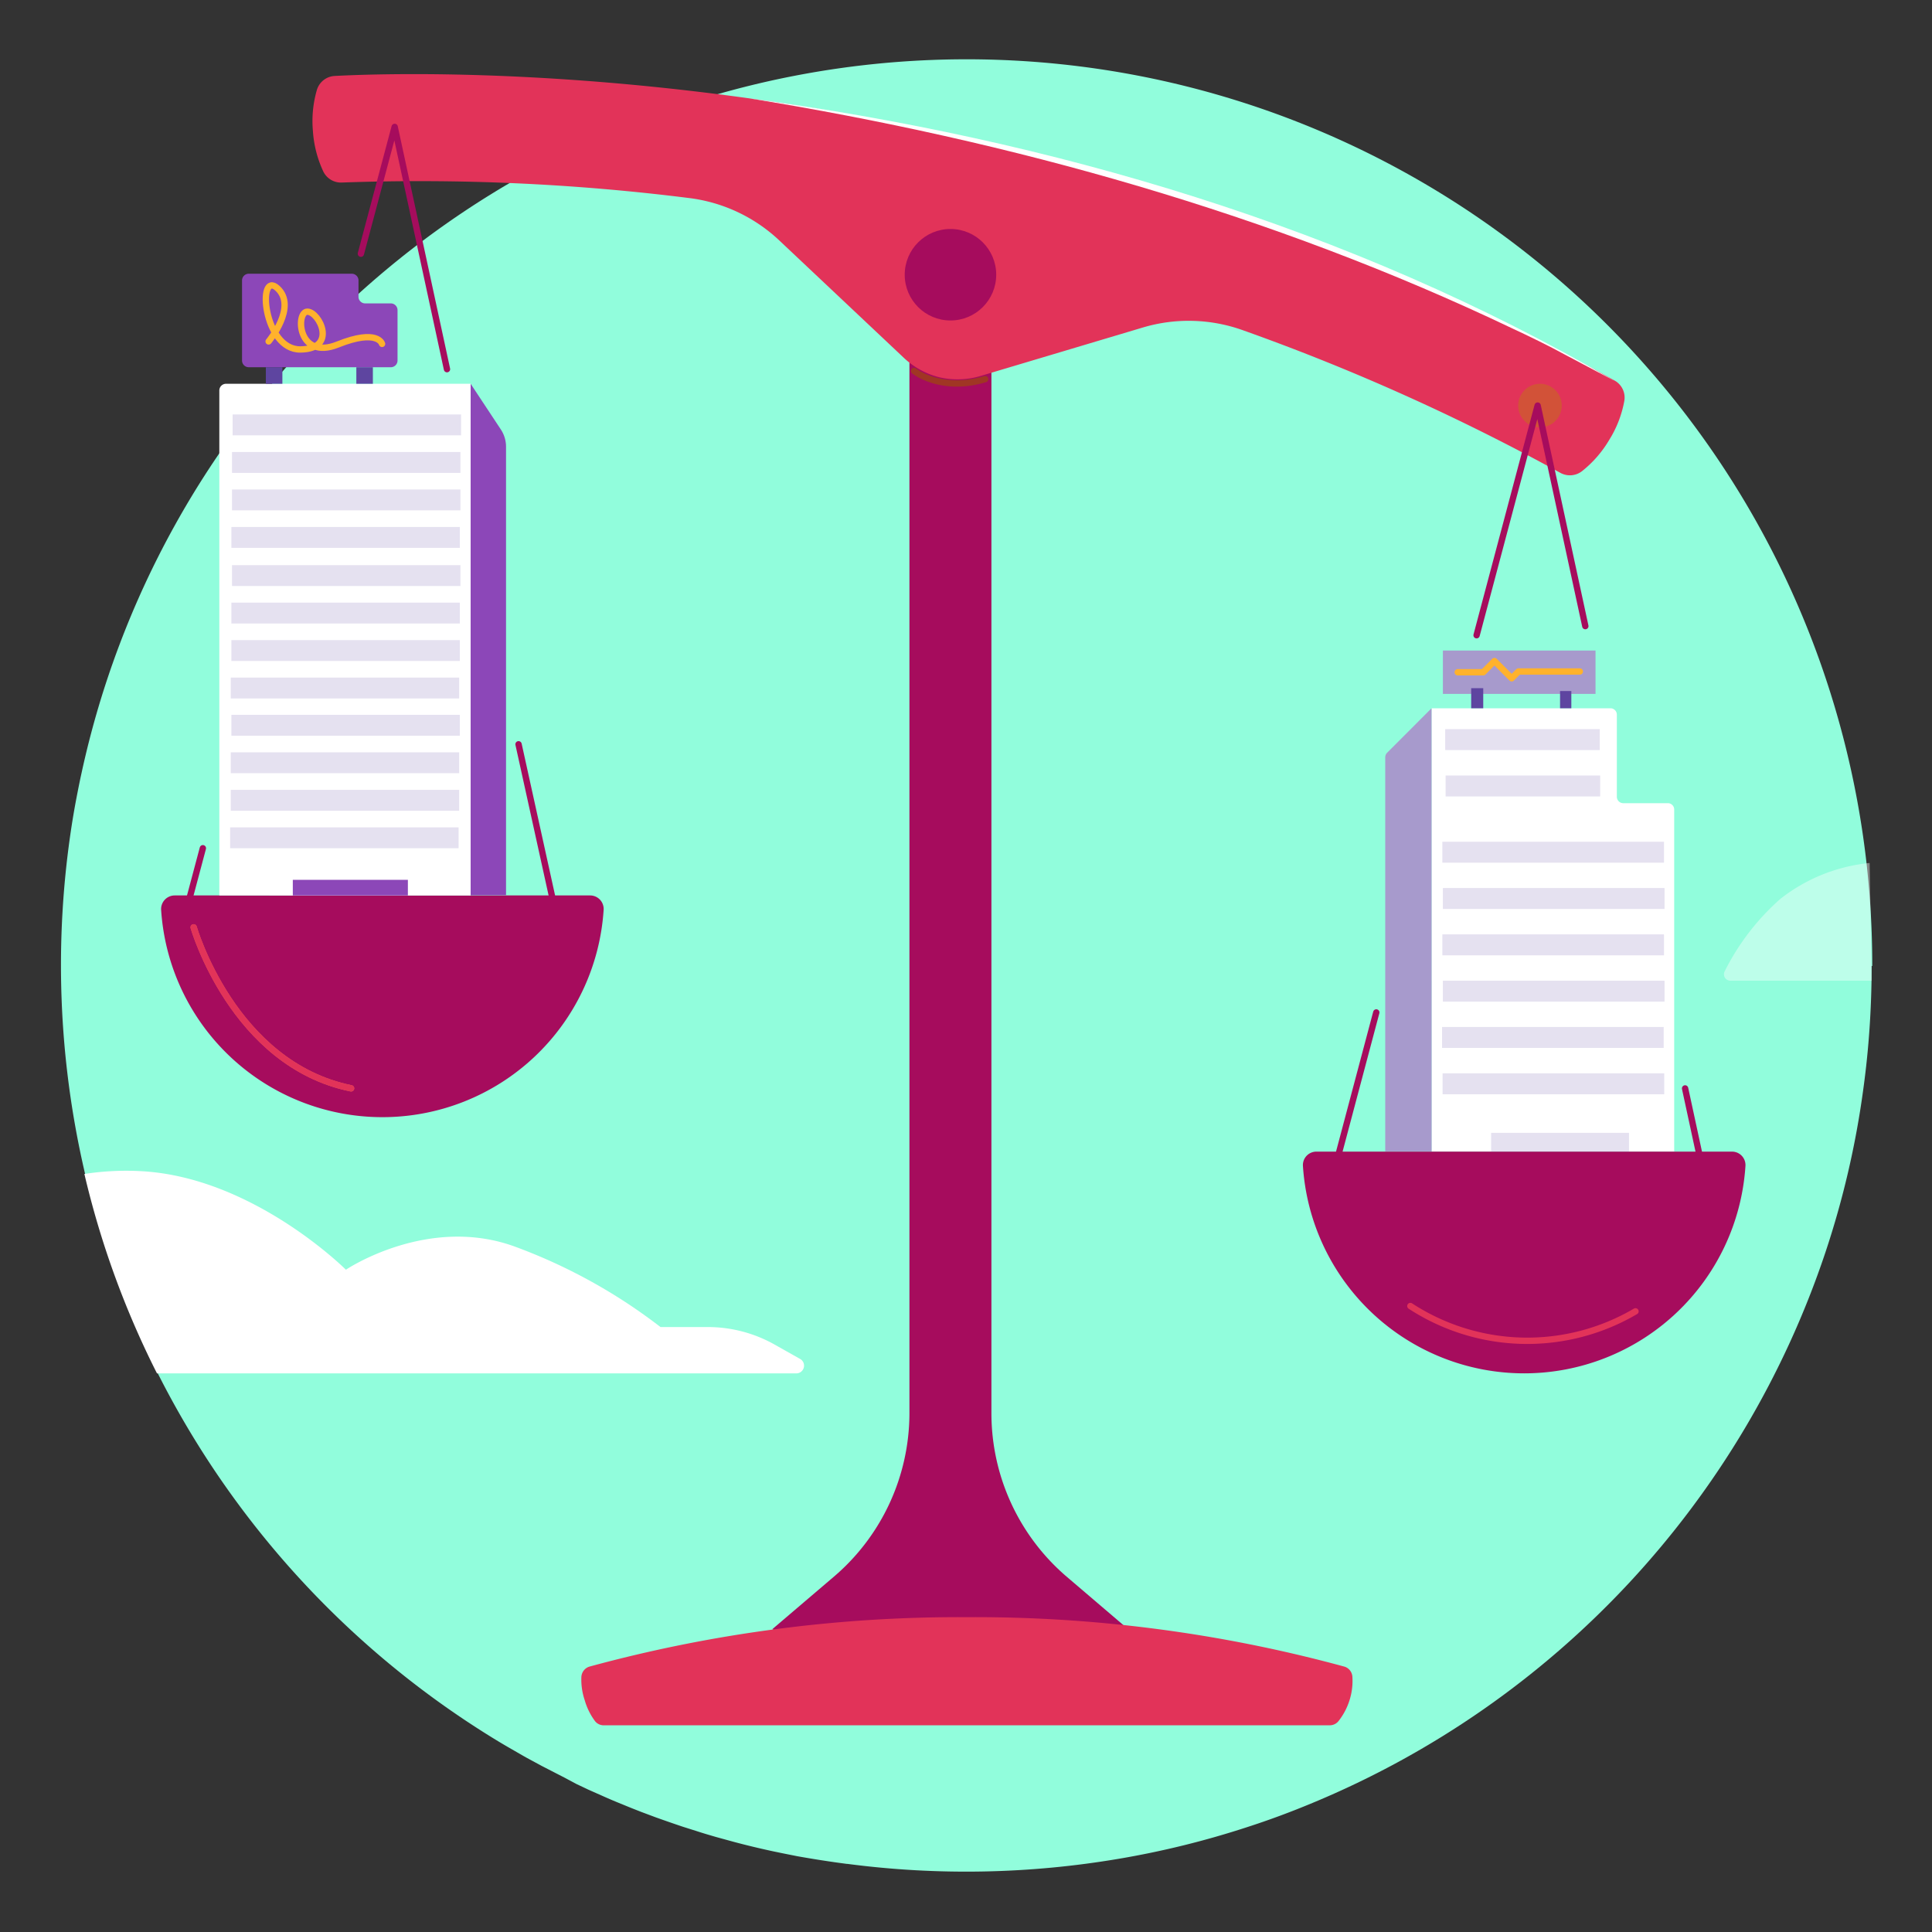 <svg id="Layer_1" data-name="Layer 1" xmlns="http://www.w3.org/2000/svg" viewBox="0 0 250 250"><rect x="0" y="0" width="250" height="250" fill="#333333" stroke="none"/><defs><style>.cls-1{fill:#91fddc;}.cls-2{fill:#a60c5d;}.cls-3{fill:#e23359;}.cls-4{fill:#d25238;}.cls-10,.cls-16,.cls-5,.cls-6,.cls-9{fill:none;stroke-linecap:round;stroke-linejoin:round;stroke-width:0.82px;}.cls-5{stroke:#a60c5d;}.cls-6{stroke:#e6644e;}.cls-15,.cls-7{fill:#fff;}.cls-8{fill:#8c47b8;}.cls-9{stroke:#ffb22c;}.cls-10{stroke:#e23359;}.cls-11{fill:#5e45a0;}.cls-12,.cls-14{opacity:0.3;}.cls-13,.cls-14{fill:#a79acc;}.cls-15{opacity:0.4;}.cls-16{stroke:#a03624;}</style></defs><path class="cls-1" d="M242.19,125q0,3.1-.16,6.18c-.17,3.32-.48,6.59-.93,9.83a115.33,115.33,0,0,1-4.9,21.07,117.45,117.45,0,0,1-66.34,71.21c-2.78,1.16-5.62,2.22-8.51,3.15a115.15,115.15,0,0,1-16.54,4.08,118.12,118.12,0,0,1-35.13.67h-.07c-2.17-.28-4.33-.62-6.46-1l-1.9-.38-1.21-.25c-1.72-.37-3.43-.78-5.11-1.23l-2.26-.62c-.86-.25-1.72-.5-2.57-.78l-1.77-.56c-1.16-.39-2.31-.79-3.46-1.2l-1.9-.71-1.32-.52-1.81-.74c-.63-.26-1.26-.53-1.88-.81l-1.31-.58c-.27-.12-.53-.23-.79-.36l-1.25-.59L73,230l-1.15-.59-1.73-.89-2-1.08-.51-.29-1.84-1.06-.19-.11q-1.1-.64-2.19-1.32a117.62,117.62,0,0,1-43-47,115.74,115.74,0,0,1-9.39-25.8,118.49,118.49,0,0,1-1.71-45.13c.19-1.21.4-2.42.63-3.61s.41-2.09.64-3.13a117.19,117.19,0,0,1,231.71,25Z"/><path class="cls-2" d="M128.29,182.88V37.82H117.68V182.88A27.83,27.83,0,0,1,107.93,204l-8,6.82L123,220l23-9.17L138,204A27.83,27.83,0,0,1,128.29,182.88Z"/><path class="cls-3" d="M121.52,48.81a10.39,10.39,0,0,0,5.36-.16l21-6.27a20.77,20.77,0,0,1,13,.37,280.27,280.27,0,0,1,41,18.42,2.56,2.56,0,0,0,2.83-.2,14.69,14.69,0,0,0,3.53-4.06,14.3,14.3,0,0,0,1.94-5,2.52,2.52,0,0,0-1.24-2.66C202.14,45.4,172,29,128.69,18.69s-77.6-9.27-85.4-8.86A2.54,2.54,0,0,0,41,11.65a14.48,14.48,0,0,0-.51,5.3,14.66,14.66,0,0,0,1.33,5.21,2.54,2.54,0,0,0,2.43,1.46,279.29,279.29,0,0,1,44.87,2,20.74,20.74,0,0,1,11.75,5.52l16,15.08A10.38,10.38,0,0,0,121.52,48.81Z"/><path class="cls-3" d="M175,217a1.46,1.46,0,0,0-1-1.33,181.88,181.88,0,0,0-48.88-6.41,182.07,182.07,0,0,0-48.89,6.41,1.48,1.48,0,0,0-1,1.33,8.29,8.29,0,0,0,.43,3A8.41,8.41,0,0,0,77,222.72a1.43,1.43,0,0,0,1,.53v0h94a1.44,1.44,0,0,0,1.2-.54,8.39,8.39,0,0,0,1.44-2.74A8.24,8.24,0,0,0,175,217Z"/><circle class="cls-2" cx="122.99" cy="35.55" r="5.92"/><path class="cls-2" d="M49.48,144.56a28.68,28.68,0,0,0,28.63-26.83,1.75,1.75,0,0,0-1.74-1.86H22.59a1.76,1.76,0,0,0-1.74,1.86A28.69,28.69,0,0,0,49.48,144.56Z"/><path class="cls-2" d="M197.23,177.71a28.69,28.69,0,0,0,28.63-26.83,1.74,1.74,0,0,0-1.74-1.86H170.34a1.74,1.74,0,0,0-1.74,1.86A28.69,28.69,0,0,0,197.23,177.71Z"/><circle class="cls-4" cx="199.27" cy="52.48" r="2.82"/><polyline class="cls-5" points="46.7 32.83 51.07 16.42 57.84 47.77"/><line class="cls-5" x1="24.21" y1="117.42" x2="26.25" y2="109.76"/><line class="cls-5" x1="218.05" y1="140.84" x2="220.78" y2="153.48"/><polyline class="cls-5" points="191.07 82.2 198.97 52.48 205.14 81.02"/><line class="cls-5" x1="172.12" y1="153.48" x2="178.09" y2="131.01"/><path class="cls-6" d="M25.06,120s5.09,17.71,20.37,20.83"/><path class="cls-5" d="M173.38,153.48s5.09,17.71,20.37,20.83"/><path class="cls-7" d="M29.25,49.66H60.9a0,0,0,0,1,0,0v66.21a0,0,0,0,1,0,0H28.38a0,0,0,0,1,0,0V50.53A.87.87,0,0,1,29.25,49.66Z"/><path class="cls-8" d="M60.9,49.66l3.9,5.9a4.06,4.06,0,0,1,.68,2.27v58H60.9Z"/><path class="cls-8" d="M46.39,38.4V36.29a.87.87,0,0,0-.87-.87H32.19a.87.87,0,0,0-.87.87V46.65a.87.87,0,0,0,.87.87H50.57a.87.87,0,0,0,.87-.87V40.13a.87.87,0,0,0-.87-.87H47.26A.86.86,0,0,1,46.39,38.4Z"/><path class="cls-9" d="M34.76,44.18s3.77-4.49,1.13-6.89-1.85,8,3,7.93,2.41-4.89.88-4.89-1.28,6.34,3.93,4.25,5.74-.08,5.74-.08"/><path class="cls-10" d="M25.06,120s5.09,17.71,20.37,20.83"/><line class="cls-5" x1="67.1" y1="96.31" x2="71.51" y2="116.33"/><rect class="cls-11" x="34.4" y="47.52" width="2.14" height="2.14"/><rect class="cls-11" x="46.11" y="47.52" width="2.14" height="2.14"/><rect class="cls-8" x="37.89" y="113.85" width="14.89" height="2.02"/><g class="cls-12"><rect class="cls-13" x="29.78" y="107.06" width="29.56" height="2.7"/><rect class="cls-13" x="29.86" y="102.21" width="29.56" height="2.7"/><rect class="cls-13" x="29.86" y="97.35" width="29.56" height="2.7"/><rect class="cls-13" x="29.94" y="92.5" width="29.56" height="2.7"/><rect class="cls-13" x="29.86" y="87.68" width="29.56" height="2.7"/><rect class="cls-13" x="29.94" y="82.83" width="29.56" height="2.7"/><rect class="cls-13" x="29.94" y="77.98" width="29.56" height="2.7"/><rect class="cls-13" x="30.02" y="73.13" width="29.56" height="2.7"/><rect class="cls-13" x="29.94" y="68.19" width="29.56" height="2.7"/><rect class="cls-13" x="30.02" y="63.34" width="29.56" height="2.7"/><rect class="cls-13" x="30.02" y="58.49" width="29.56" height="2.7"/><rect class="cls-13" x="30.1" y="53.63" width="29.56" height="2.7"/></g><path class="cls-7" d="M209.22,103.1V92.48a.83.83,0,0,0-.82-.83H185.24V149h31.4V104.75a.82.82,0,0,0-.82-.82H210A.83.83,0,0,1,209.22,103.1Z"/><path class="cls-13" d="M185.24,91.65l-5.75,5.76a.83.83,0,0,0-.24.58v51h6Z"/><rect class="cls-14" x="192.95" y="146.59" width="17.84" height="2.43"/><rect class="cls-14" x="186.67" y="138.89" width="28.68" height="2.71"/><rect class="cls-14" x="186.6" y="132.89" width="28.68" height="2.71"/><rect class="cls-14" x="186.71" y="126.9" width="28.68" height="2.71"/><rect class="cls-14" x="186.64" y="120.91" width="28.68" height="2.71"/><rect class="cls-14" x="186.71" y="114.91" width="28.68" height="2.71"/><rect class="cls-14" x="186.64" y="108.92" width="28.68" height="2.71"/><rect class="cls-14" x="187.06" y="100.35" width="20" height="2.71"/><rect class="cls-14" x="187.01" y="94.35" width="20" height="2.71"/><rect class="cls-13" x="186.71" y="84.18" width="19.75" height="5.61"/><rect class="cls-11" x="190.37" y="89.05" width="1.56" height="2.6"/><rect class="cls-11" x="201.87" y="89.42" width="1.46" height="2.23"/><polyline class="cls-9" points="188.63 86.99 191.93 86.99 193.38 85.54 195.61 87.77 196.49 86.89 204.43 86.89"/><path class="cls-7" d="M103.14,177.71H20.31a115.74,115.74,0,0,1-9.39-25.8,35.58,35.58,0,0,1,7.17-.37c14.6.69,26.67,12.76,26.67,12.76s10.7-7.21,22.08-2.91a70.85,70.85,0,0,1,18.63,10.33H91.6a17.6,17.6,0,0,1,8.55,2.22l3.46,1.95A1,1,0,0,1,103.14,177.71Z"/><path class="cls-15" d="M242.19,126.9H223.91a.83.83,0,0,1-.75-1.19,31,31,0,0,1,7.2-9.38,22.2,22.2,0,0,1,11.57-4.66"/><path class="cls-16" d="M118.28,48s3.44,2.78,9.2,1.06"/><path class="cls-7" d="M96.8,12.7C135.89,18,174.73,29.35,208.92,49.29l-6.55-3.47c-1.81-1-4.7-2.41-6.63-3.3-31.17-14.88-64.9-24.3-98.94-29.82Z"/><path class="cls-10" d="M182.5,169a27.67,27.67,0,0,0,29.13.69"/></svg>